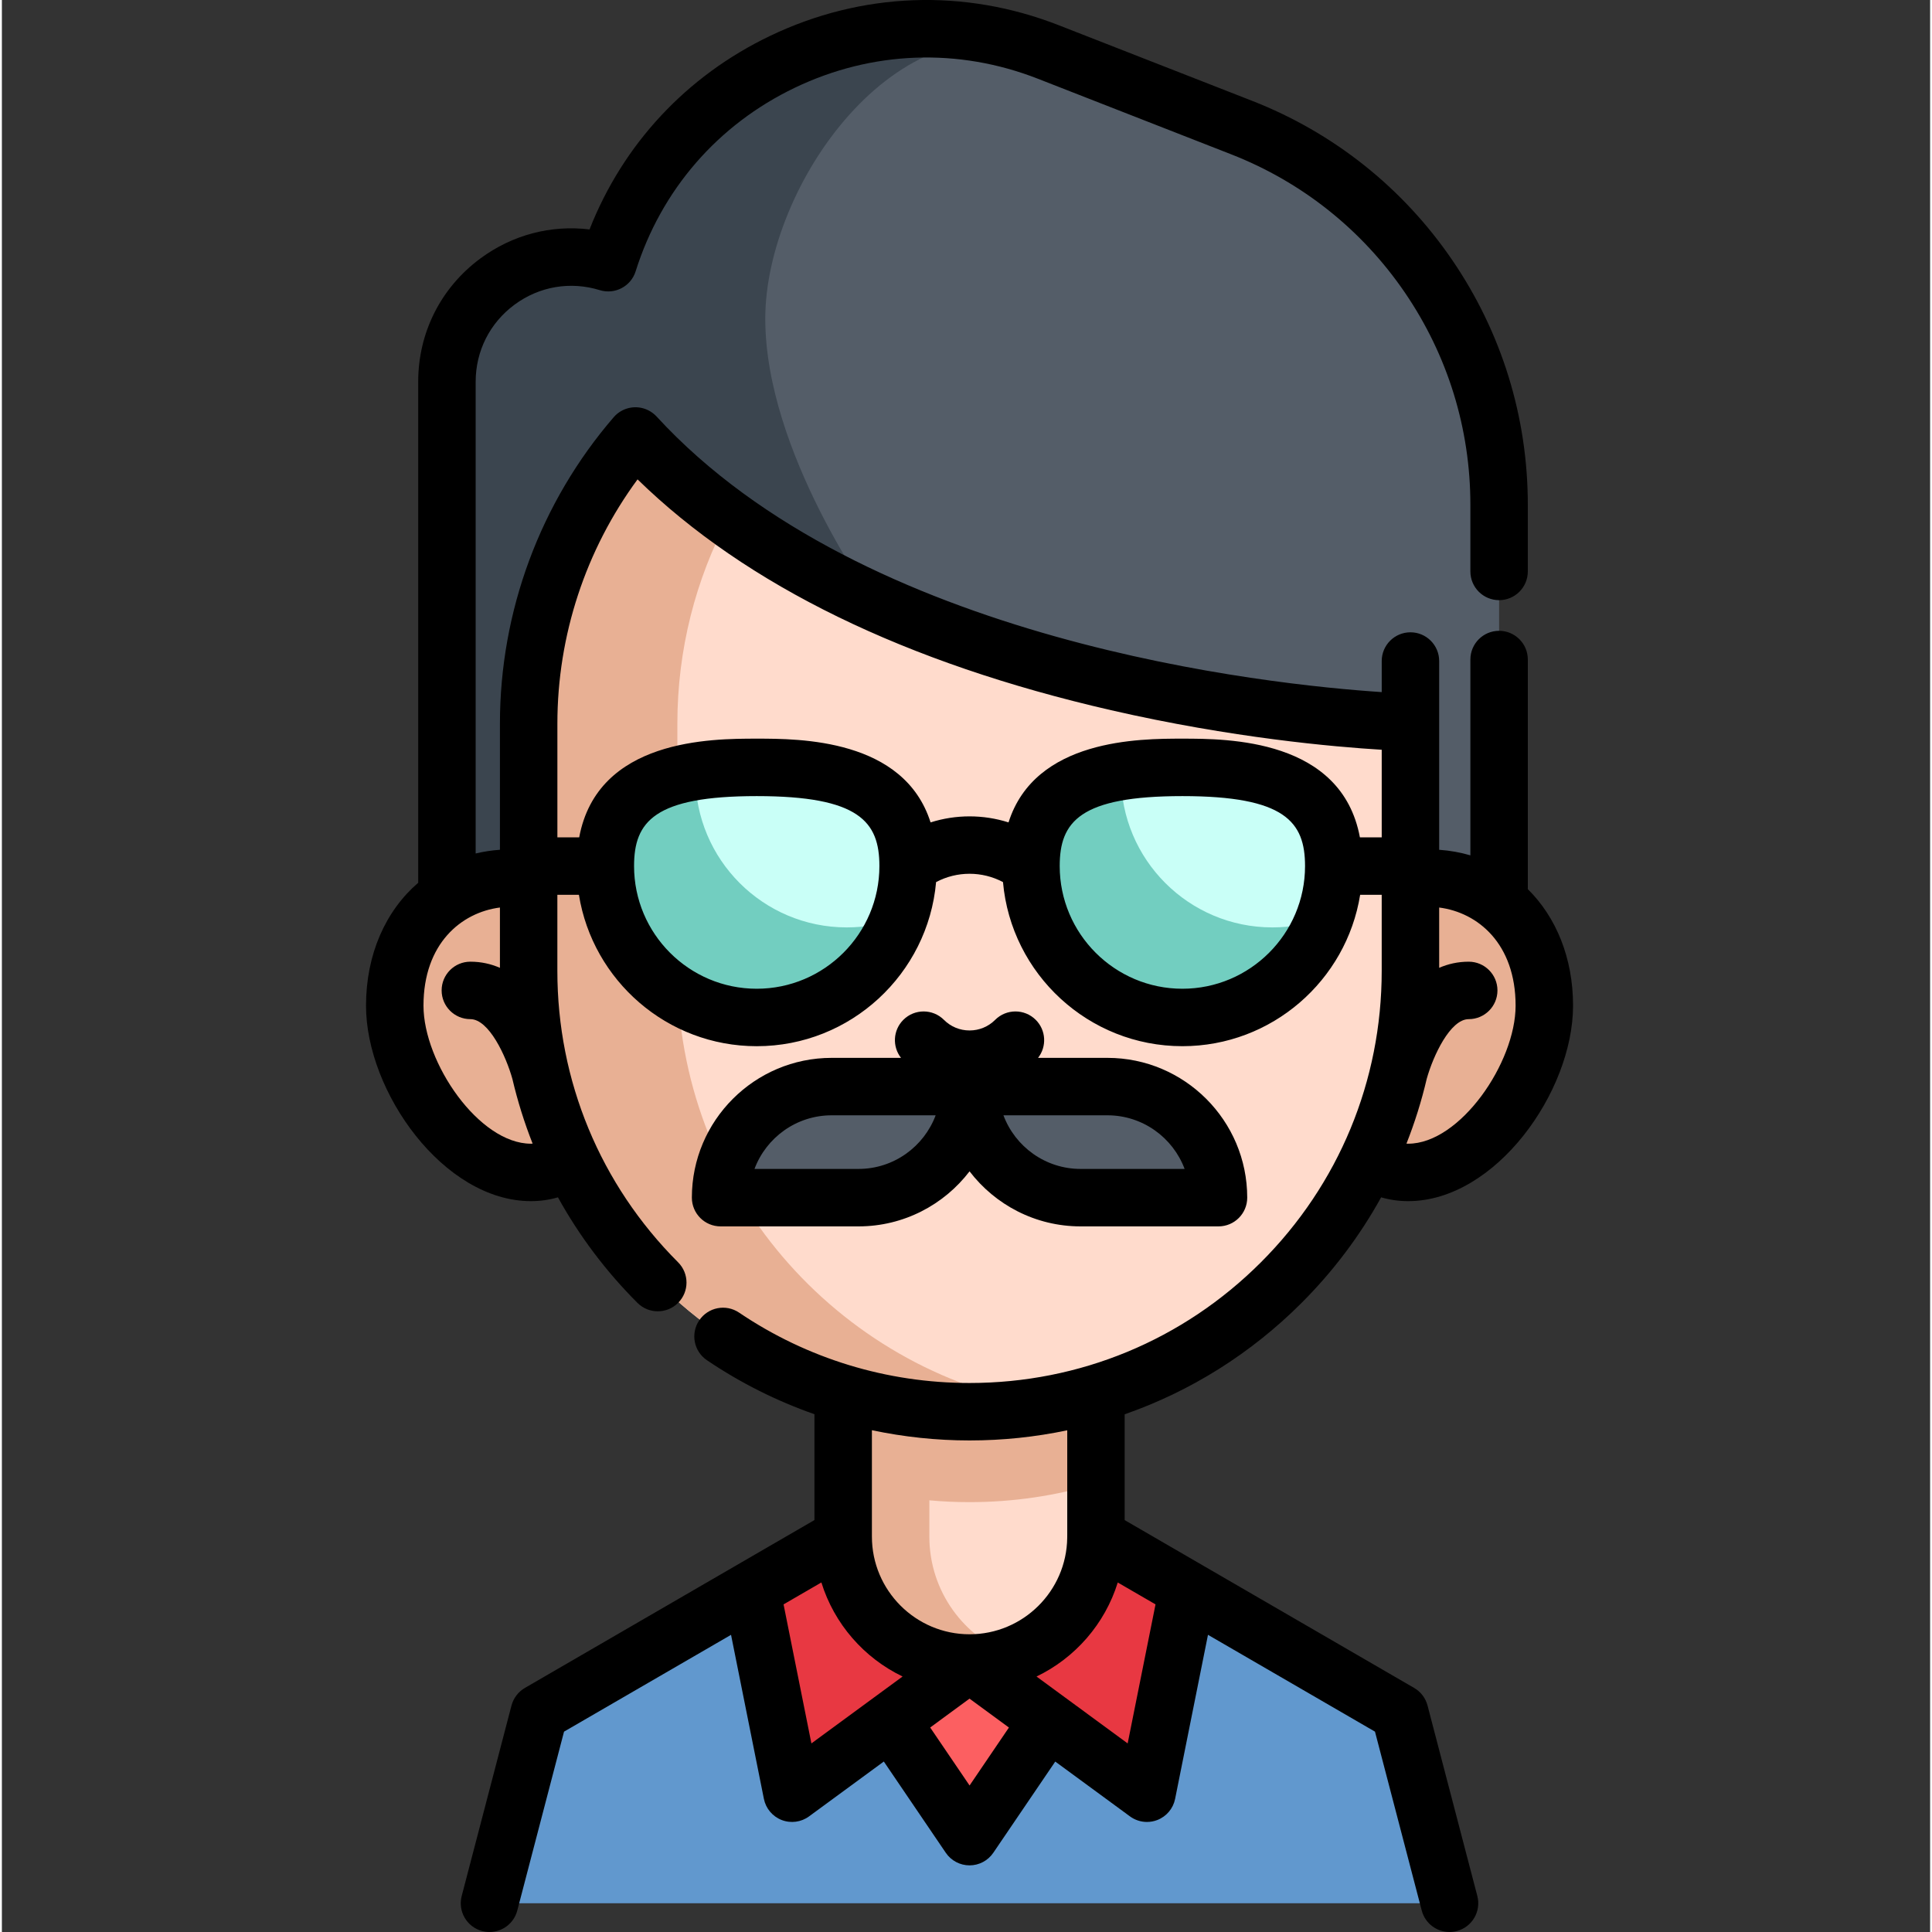 <svg height="511pt" viewBox="-96 0 511 512" width="511pt" xmlns="http://www.w3.org/2000/svg"><rect x="-96" y="0" width="511" height="512" fill="#333333" stroke="none"/><path d="m287.645 504.387-13.195-50.48-80.531-46.688h-66.969l-80.531 46.688-13.195 50.48" fill="#6198ce"/><path d="m218.258 421.328-10.797 53.895-47.016-34.508-47.035 34.508-10.789-53.895 24.328-14.109h66.98zm0 0" fill="#e83842"/><path d="m193.941 369.227v37.992c0 14.492-9.199 26.824-22.078 31.496-3.562 1.297-7.41 2-11.418 2h-.012c-18.492 0-33.484-14.992-33.484-33.496v-37.98zm0 0" fill="#e8b094"/><path d="m193.941 393.211v14.008c0 14.492-9.199 26.824-22.078 31.496-12.879-4.66-22.074-17.004-22.074-31.496v-9.621c3.5.324 7.051.484 10.645.484 11.645 0 22.891-1.703 33.508-4.871zm0 0" fill="#ffdbcc"/><path d="m277.277 233.047c1.504-.234 3.074-.344 4.711-.344 18.676 0 30.773 15.133 30.773 33.809s-17.406 44.191-36.082 44.191c-4.203 0-7.695-1.289-10.586-3.5h-211.312c-2.891 2.211-6.383 3.5-10.586 3.5-18.676 0-36.082-25.516-36.082-44.191s12.098-33.809 30.773-33.809c1.637 0 3.207.109 4.711.344" fill="#e8b094"/><path d="m300.777 133.746v105.156l-194.078-.793-84.75-.348v-136.598c0-22.227 21.508-38.094 42.742-31.547 11.953-38 46.992-61.953 84.406-61.953 10.262 0 20.684 1.797 30.867 5.602.445.164.891.336 1.34.508l51.246 20.035c41.148 16.09 68.227 55.754 68.227 99.938zm0 0" fill="#545d68"/><path d="m106.305 84.449c0 35.523 28.836 75.027 28.836 75.027l-28.441 78.633-84.75-.348v-136.598c0-22.227 21.508-38.094 42.742-31.547 11.953-38 46.992-61.953 84.406-61.953 10.262 0 20.684 1.797 30.867 5.602-38.938-13.945-73.66 36.062-73.66 71.184zm0 0" fill="#3b454f"/><path d="m71.898 115.543c66.887 72.832 205.383 75.879 205.383 75.879v65.863c0 32.266-13.082 61.469-34.227 82.609-21.141 21.152-50.352 34.227-82.621 34.227-64.523 0-116.836-52.312-116.836-116.836v-65.508c0-29.141 10.656-55.773 28.297-76.238 0 0 0 0 .004.004zm0 0" fill="#ffdbcc"/><path d="m83.008 257.285v-65.508c0-19.695 4.871-38.238 13.473-54.512-8.879-6.445-17.172-13.656-24.582-21.723-.004 0-.004 0-.004 0-17.641 20.461-28.297 47.094-28.297 76.234v65.508c0 64.523 52.312 116.836 116.836 116.836 6.719 0 13.301-.574 19.707-1.66-55.141-9.367-97.133-57.367-97.133-115.176zm0 0" fill="#e8b094"/><path d="m139.586 456.012 20.859 30.715 20.859-30.715-20.871-15.297zm0 0" fill="#fc5f61"/><path d="m189.875 317.391h36.539c0-16.254-13.18-29.434-29.434-29.434h-36.539c0 16.254 13.176 29.434 29.434 29.434zm0 0" fill="#545d68"/><path d="m131.004 317.391h-36.539c0-16.254 13.18-29.434 29.434-29.434h36.543c0 16.254-13.18 29.434-29.438 29.434zm0 0" fill="#545d68"/><path d="m176.711 229.523c0 22.156 17.965 40.109 40.125 40.109 17.305 0 32.055-10.949 37.688-26.309 1.57-4.301 2.434-8.949 2.434-13.801 0-22.168-17.965-26.156-40.121-26.156-5.777 0-11.277.273-16.242 1.074-14.066 2.242-23.883 8.699-23.883 25.082zm0 0" fill="#72cec0"/><path d="m63.914 229.523c0 22.156 17.957 40.109 40.113 40.109 17.316 0 32.062-10.949 37.676-26.309 1.586-4.301 2.445-8.949 2.445-13.801 0-22.168-17.953-26.156-40.121-26.156-5.777 0-11.266.273-16.23 1.074-14.066 2.242-23.883 8.699-23.883 25.082zm0 0" fill="#72cec0"/><path d="m200.574 205.648c0 22.168 17.965 40.125 40.125 40.125 4.859 0 9.52-.863 13.824-2.449 1.57-4.301 2.434-8.949 2.434-13.801 0-22.168-17.965-26.156-40.121-26.156-5.777 0-11.277.273-16.242 1.074-.008.395-.02.801-.02 1.207zm0 0" fill="#c9fff7"/><path d="m87.777 205.648c0 22.168 17.957 40.125 40.125 40.125 4.852 0 9.5-.863 13.801-2.449 1.586-4.301 2.449-8.949 2.449-13.801 0-22.168-17.957-26.156-40.125-26.156-5.773 0-11.266.273-16.23 1.074-.008.395-.02.801-.02 1.207zm0 0" fill="#c9fff7"/><path d="m248.438 345.277c8.418-8.418 15.473-17.832 21.074-27.969 2.27.656 4.66 1.008 7.168 1.008 23.121 0 43.695-28.969 43.695-51.805 0-12.652-4.488-23.469-11.988-30.875v-60.855c0-4.203-3.406-7.609-7.613-7.609-4.203 0-7.609 3.406-7.609 7.609v51.895c-2.625-.773-5.391-1.273-8.27-1.473v-50.023c0-4.203-3.406-7.613-7.613-7.613-4.203 0-7.613 3.41-7.613 7.613v8.234c-29.719-1.957-137.121-13.086-192.16-73.023-.629-.68-1.379-1.246-2.207-1.66-3.117-1.559-6.895-.801-9.172 1.84-19.438 22.547-30.145 51.387-30.145 81.207v33.422c-2.215.156-4.363.484-6.43.984v-125.02c0-8.152 3.762-15.598 10.32-20.438 6.555-4.84 14.785-6.234 22.57-3.832 4 1.234 8.25-.992 9.504-4.988 6.797-21.602 21.789-38.883 42.211-48.664s43.285-10.629 64.375-2.379l51.238 20.035c18.758 7.332 34.672 20 46.031 36.637 11.355 16.633 17.359 36.07 17.359 56.211v17.691c0 4.203 3.406 7.613 7.609 7.613 4.207 0 7.613-3.41 7.613-7.613v-17.691c0-23.219-6.918-45.621-20.008-64.797-13.09-19.172-31.441-33.777-53.062-42.23l-51.238-20.035c-25.059-9.801-52.227-8.797-76.496 2.828-22.172 10.617-38.957 28.68-47.848 51.293-10.191-1.246-20.418 1.414-28.902 7.672-10.488 7.738-16.504 19.652-16.504 32.688v132.777c-8.598 7.398-13.828 18.918-13.828 32.57 0 22.836 20.574 51.805 43.695 51.805 2.508 0 4.898-.348 7.168-1.008 5.602 10.141 12.656 19.559 21.074 27.973 2.973 2.973 7.793 2.973 10.762 0 2.977-2.973 2.977-7.793 0-10.762-20.629-20.633-31.992-48.059-31.992-77.234v-20.156h5.711c3.656 22.715 23.391 40.125 47.121 40.125 24.891 0 45.379-19.152 47.535-43.492 5.539-2.938 12.191-2.938 17.73 0 2.156 24.34 22.645 43.488 47.535 43.488 23.727 0 43.461-17.406 47.117-40.121h5.711v20.156c0 29.168-11.363 56.594-31.996 77.227-20.625 20.633-48.055 31.996-77.238 31.996-21.887 0-43.004-6.449-61.062-18.648-3.484-2.355-8.215-1.438-10.566 2.043-2.355 3.484-1.441 8.219 2.043 10.57 8.914 6.023 18.484 10.809 28.488 14.309v28.051l-76.738 44.488c-1.754 1.02-3.031 2.699-3.547 4.664l-13.195 50.477c-1.062 4.066 1.375 8.227 5.441 9.289.645.168 1.293.25 1.93.25 3.379 0 6.465-2.27 7.359-5.688l12.391-47.41 44.258-25.656 8.707 43.473c.512 2.551 2.289 4.66 4.711 5.602 2.426.941 5.16.578 7.258-.961l19.812-14.539 16.422 24.184c1.414 2.086 3.773 3.336 6.297 3.336 2.523 0 4.883-1.25 6.297-3.336l16.418-24.172 19.797 14.527c1.324.973 2.906 1.477 4.504 1.477.926 0 1.859-.168 2.75-.516 2.426-.941 4.203-3.055 4.711-5.602l8.711-43.477 44.258 25.66 12.391 47.406c.895 3.422 3.98 5.691 7.359 5.691.641 0 1.285-.082 1.93-.25 4.07-1.066 6.504-5.223 5.441-9.293l-13.195-50.477c-.516-1.961-1.789-3.641-3.547-4.66l-76.715-44.477v-28.039c17.449-6.086 33.441-16.07 46.887-29.527zm56.711-78.766c0 15.109-14.723 36.582-28.469 36.582-.156 0-.305-.012-.457-.016 2.203-5.574 4-11.309 5.371-17.172 1.703-6.098 6.227-15.82 11.133-15.82 4.203 0 7.613-3.41 7.613-7.613s-3.41-7.613-7.613-7.613c-2.895 0-5.492.605-7.832 1.625v-15.98c10.238 1.305 20.254 9.566 20.254 26.008zm-260.953 36.582c-13.746 0-28.469-21.473-28.469-36.582 0-16.445 10.02-24.703 20.258-26.008v15.984c-2.34-1.023-4.941-1.629-7.836-1.629-4.203 0-7.613 3.41-7.613 7.613s3.41 7.613 7.613 7.613c4.922 0 9.457 9.781 11.148 15.875 1.371 5.844 3.16 11.562 5.355 17.117-.152.004-.301.016-.457.016zm59.844-41.066c-17.926 0-32.508-14.586-32.508-32.512 0-11.742 5.316-18.539 32.508-18.539 27.191 0 32.508 6.797 32.508 18.539 0 17.926-14.582 32.512-32.508 32.512zm112.801 0c-17.926 0-32.508-14.586-32.508-32.512 0-11.742 5.32-18.539 32.508-18.539s32.508 6.797 32.508 18.539c0 17.926-14.582 32.512-32.508 32.512zm47.047-40.121c-4.867-26.133-35.059-26.156-47.047-26.156-11.348 0-39.027.016-46.07 22.195-6.719-2.133-13.941-2.133-20.66 0-7.043-22.184-34.719-22.195-46.07-22.195-11.984 0-42.18.023-47.047 26.156h-5.781v-30.129c0-23.371 7.492-46.059 21.246-64.738 28.797 28.094 70.965 48.656 125.512 61.176 31.957 7.336 59.117 9.719 71.699 10.477v23.215zm-152.738 203.273 10.023-5.812c3.402 10.98 11.293 20.008 21.52 24.922l-24.164 17.734zm49.297 47.996-10.438-15.367 10.426-7.652 10.441 7.66zm41.895-11.152-24.156-17.727c10.23-4.914 18.125-13.938 21.531-24.918l10.008 5.801zm-16.012-55.273c-.016.262-.02.527-.008.789-.176 14.125-11.711 25.562-25.887 25.562-14.266 0-25.871-11.613-25.871-25.883v-28.199c8.441 1.785 17.102 2.715 25.871 2.715 8.809 0 17.473-.918 25.895-2.691zm0 0"/><path d="m86.852 317.391c0 4.203 3.41 7.613 7.613 7.613h36.539c11.988 0 22.66-5.73 29.438-14.586 6.773 8.855 17.445 14.586 29.434 14.586h36.539c4.207 0 7.613-3.41 7.613-7.613 0-20.43-16.621-37.047-37.047-37.047h-18.383c2.34-2.988 2.141-7.32-.609-10.07-2.973-2.973-7.793-2.973-10.766 0-1.812 1.812-4.223 2.809-6.785 2.809s-4.973-.996-6.785-2.809c-2.973-2.973-7.793-2.973-10.766 0-2.75 2.75-2.949 7.082-.609 10.07h-18.379c-20.426 0-37.047 16.617-37.047 37.047zm44.152-7.613h-27.555c3.094-8.289 11.094-14.211 20.449-14.211h27.559c-3.098 8.293-11.098 14.211-20.453 14.211zm86.43 0h-27.559c-9.355 0-17.355-5.918-20.453-14.211h27.559c9.355 0 17.355 5.922 20.453 14.211zm0 0"/></svg>